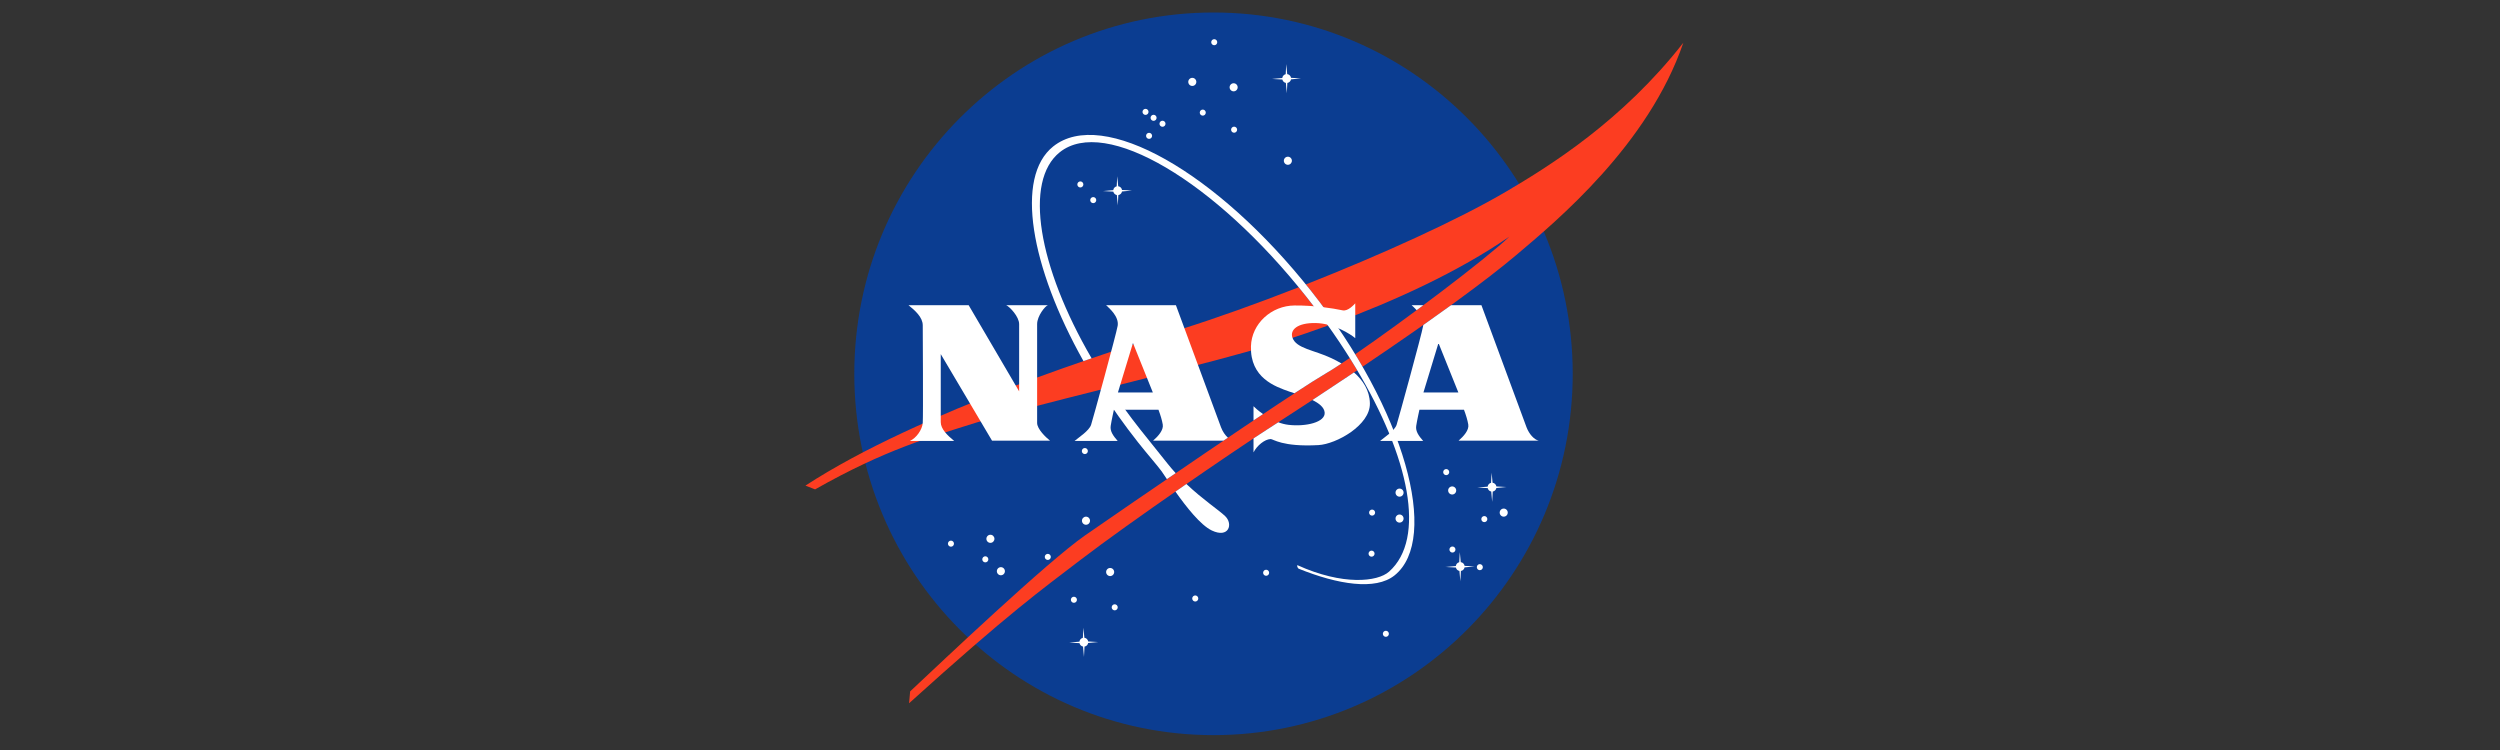 <svg width="160" height="48" viewBox="0 0 160 48" fill="none" xmlns="http://www.w3.org/2000/svg">
<rect x="0" y="0" width="160" height="48" fill="#333333" stroke="none"/>
<g clip-path="url(#clip0_1_16)">
<path d="M77.664 47.048C90.361 47.048 100.654 36.695 100.654 23.924C100.654 11.153 90.361 0.8 77.664 0.8C64.968 0.8 54.675 11.153 54.675 23.924C54.675 36.695 64.968 47.048 77.664 47.048Z" fill="#0B3D91"/>
<path d="M76.307 5.501C76.449 5.501 76.565 5.385 76.565 5.241C76.565 5.098 76.449 4.982 76.307 4.982C76.165 4.982 76.049 5.098 76.049 5.241C76.049 5.385 76.165 5.501 76.307 5.501Z" fill="white"/>
<path d="M78.953 5.846C79.095 5.846 79.211 5.73 79.211 5.587C79.211 5.444 79.095 5.328 78.953 5.328C78.811 5.328 78.695 5.444 78.695 5.587C78.695 5.73 78.811 5.846 78.953 5.846Z" fill="white"/>
<path d="M82.424 10.547C82.566 10.547 82.681 10.431 82.681 10.288C82.681 10.145 82.566 10.029 82.424 10.029C82.281 10.029 82.166 10.145 82.166 10.288C82.166 10.431 82.281 10.547 82.424 10.547Z" fill="white"/>
<path d="M63.386 34.743C63.529 34.743 63.644 34.627 63.644 34.484C63.644 34.34 63.529 34.224 63.386 34.224C63.244 34.224 63.129 34.34 63.129 34.484C63.129 34.627 63.244 34.743 63.386 34.743Z" fill="white"/>
<path d="M64.056 36.817C64.199 36.817 64.314 36.701 64.314 36.557C64.314 36.414 64.199 36.298 64.056 36.298C63.914 36.298 63.799 36.414 63.799 36.557C63.799 36.701 63.914 36.817 64.056 36.817Z" fill="white"/>
<path d="M60.861 34.989C60.967 34.989 61.054 34.902 61.054 34.795C61.054 34.687 60.967 34.6 60.861 34.6C60.754 34.6 60.668 34.687 60.668 34.795C60.668 34.902 60.754 34.989 60.861 34.989Z" fill="white"/>
<path d="M71.341 39.063C71.448 39.063 71.535 38.976 71.535 38.869C71.535 38.761 71.448 38.674 71.341 38.674C71.235 38.674 71.148 38.761 71.148 38.869C71.148 38.976 71.235 39.063 71.341 39.063Z" fill="white"/>
<path d="M87.78 35.628C87.886 35.628 87.973 35.541 87.973 35.434C87.973 35.327 87.886 35.24 87.78 35.24C87.673 35.24 87.587 35.327 87.587 35.434C87.587 35.541 87.673 35.628 87.78 35.628Z" fill="white"/>
<path d="M92.557 30.41C92.664 30.41 92.751 30.322 92.751 30.215C92.751 30.107 92.664 30.02 92.557 30.02C92.45 30.02 92.364 30.107 92.364 30.215C92.364 30.322 92.45 30.41 92.557 30.41Z" fill="white"/>
<path d="M69.142 11.998C69.249 11.998 69.335 11.911 69.335 11.804C69.335 11.697 69.249 11.61 69.142 11.61C69.036 11.61 68.949 11.697 68.949 11.804C68.949 11.911 69.036 11.998 69.142 11.998Z" fill="white"/>
<path d="M74.4 8.114C74.507 8.114 74.593 8.027 74.593 7.92C74.593 7.813 74.507 7.726 74.4 7.726C74.293 7.726 74.207 7.813 74.207 7.92C74.207 8.027 74.293 8.114 74.4 8.114Z" fill="white"/>
<path d="M73.829 7.734C73.936 7.734 74.022 7.647 74.022 7.54C74.022 7.433 73.936 7.346 73.829 7.346C73.722 7.346 73.636 7.433 73.636 7.54C73.636 7.647 73.722 7.734 73.829 7.734Z" fill="white"/>
<path d="M73.313 7.354C73.42 7.354 73.506 7.267 73.506 7.16C73.506 7.053 73.42 6.966 73.313 6.966C73.207 6.966 73.12 7.053 73.12 7.16C73.12 7.267 73.207 7.354 73.313 7.354Z" fill="white"/>
<path d="M69.967 13.001C70.074 13.001 70.16 12.914 70.16 12.807C70.16 12.7 70.074 12.613 69.967 12.613C69.86 12.613 69.774 12.7 69.774 12.807C69.774 12.914 69.86 13.001 69.967 13.001Z" fill="white"/>
<path d="M77.711 2.895C77.818 2.895 77.904 2.808 77.904 2.701C77.904 2.594 77.818 2.507 77.711 2.507C77.605 2.507 77.518 2.594 77.518 2.701C77.518 2.808 77.605 2.895 77.711 2.895Z" fill="white"/>
<path d="M78.983 8.495C79.09 8.495 79.176 8.408 79.176 8.3C79.176 8.193 79.09 8.106 78.983 8.106C78.877 8.106 78.79 8.193 78.79 8.3C78.79 8.408 78.877 8.495 78.983 8.495Z" fill="white"/>
<path d="M76.977 7.401C77.084 7.401 77.17 7.314 77.17 7.207C77.17 7.1 77.084 7.013 76.977 7.013C76.871 7.013 76.784 7.1 76.784 7.207C76.784 7.314 76.871 7.401 76.977 7.401Z" fill="white"/>
<path d="M73.541 8.888C73.647 8.888 73.734 8.801 73.734 8.694C73.734 8.587 73.647 8.5 73.541 8.5C73.434 8.5 73.348 8.587 73.348 8.694C73.348 8.801 73.434 8.888 73.541 8.888Z" fill="white"/>
<path d="M88.695 40.757C88.802 40.757 88.888 40.67 88.888 40.563C88.888 40.456 88.802 40.369 88.695 40.369C88.588 40.369 88.502 40.456 88.502 40.563C88.502 40.67 88.588 40.757 88.695 40.757Z" fill="white"/>
<path d="M63.06 35.992C63.167 35.992 63.254 35.905 63.254 35.797C63.254 35.69 63.167 35.602 63.06 35.602C62.953 35.602 62.866 35.69 62.866 35.797C62.866 35.905 62.953 35.992 63.06 35.992Z" fill="white"/>
<path d="M76.496 38.498C76.603 38.498 76.69 38.411 76.69 38.303C76.69 38.196 76.603 38.108 76.496 38.108C76.389 38.108 76.302 38.196 76.302 38.303C76.302 38.411 76.389 38.498 76.496 38.498Z" fill="white"/>
<path d="M67.059 35.836C67.166 35.836 67.252 35.749 67.252 35.642C67.252 35.534 67.166 35.447 67.059 35.447C66.952 35.447 66.865 35.534 66.865 35.642C66.865 35.749 66.952 35.836 67.059 35.836Z" fill="white"/>
<path d="M68.73 38.58C68.837 38.58 68.924 38.493 68.924 38.385C68.924 38.278 68.837 38.191 68.73 38.191C68.623 38.191 68.536 38.278 68.536 38.385C68.536 38.493 68.623 38.58 68.73 38.58Z" fill="white"/>
<path d="M81.032 36.851C81.139 36.851 81.225 36.764 81.225 36.657C81.225 36.55 81.139 36.463 81.032 36.463C80.925 36.463 80.839 36.55 80.839 36.657C80.839 36.764 80.925 36.851 81.032 36.851Z" fill="white"/>
<path d="M87.814 33.001C87.921 33.001 88.007 32.914 88.007 32.807C88.007 32.7 87.921 32.613 87.814 32.613C87.708 32.613 87.621 32.7 87.621 32.807C87.621 32.914 87.708 33.001 87.814 33.001Z" fill="white"/>
<path d="M92.956 35.364C93.063 35.364 93.149 35.278 93.149 35.17C93.149 35.063 93.063 34.976 92.956 34.976C92.85 34.976 92.763 35.063 92.763 35.17C92.763 35.278 92.85 35.364 92.956 35.364Z" fill="white"/>
<path d="M94.709 36.492C94.815 36.492 94.902 36.406 94.902 36.298C94.902 36.191 94.815 36.104 94.709 36.104C94.602 36.104 94.516 36.191 94.516 36.298C94.516 36.406 94.602 36.492 94.709 36.492Z" fill="white"/>
<path d="M94.997 33.416C95.103 33.416 95.19 33.329 95.19 33.222C95.19 33.115 95.103 33.028 94.997 33.028C94.89 33.028 94.804 33.115 94.804 33.222C94.804 33.329 94.89 33.416 94.997 33.416Z" fill="white"/>
<path d="M69.43 29.061C69.536 29.061 69.623 28.974 69.623 28.867C69.623 28.759 69.536 28.673 69.43 28.673C69.323 28.673 69.237 28.759 69.237 28.867C69.237 28.974 69.323 29.061 69.43 29.061Z" fill="white"/>
<path d="M69.503 33.585C69.645 33.585 69.761 33.469 69.761 33.326C69.761 33.182 69.645 33.066 69.503 33.066C69.361 33.066 69.245 33.182 69.245 33.326C69.245 33.469 69.361 33.585 69.503 33.585Z" fill="white"/>
<path d="M71.049 36.869C71.192 36.869 71.307 36.752 71.307 36.609C71.307 36.466 71.192 36.35 71.049 36.35C70.907 36.35 70.792 36.466 70.792 36.609C70.792 36.752 70.907 36.869 71.049 36.869Z" fill="white"/>
<path d="M89.571 33.447C89.714 33.447 89.829 33.331 89.829 33.187C89.829 33.044 89.714 32.928 89.571 32.928C89.429 32.928 89.314 33.044 89.314 33.187C89.314 33.331 89.429 33.447 89.571 33.447Z" fill="white"/>
<path d="M96.238 33.066C96.38 33.066 96.496 32.95 96.496 32.807C96.496 32.664 96.38 32.548 96.238 32.548C96.096 32.548 95.98 32.664 95.98 32.807C95.98 32.95 96.096 33.066 96.238 33.066Z" fill="white"/>
<path d="M92.939 31.649C93.081 31.649 93.197 31.533 93.197 31.39C93.197 31.247 93.081 31.131 92.939 31.131C92.797 31.131 92.681 31.247 92.681 31.39C92.681 31.533 92.797 31.649 92.939 31.649Z" fill="white"/>
<path d="M89.571 31.788C89.714 31.788 89.829 31.671 89.829 31.528C89.829 31.385 89.714 31.269 89.571 31.269C89.429 31.269 89.314 31.385 89.314 31.528C89.314 31.671 89.429 31.788 89.571 31.788Z" fill="white"/>
<path d="M82.625 5.079L83.266 5.017L82.626 4.981C82.606 4.857 82.507 4.759 82.382 4.743L82.321 4.101L82.284 4.748C82.168 4.774 82.08 4.872 82.065 4.993L81.41 5.052L82.07 5.088C82.094 5.199 82.183 5.286 82.296 5.307L82.355 5.968L82.39 5.308C82.509 5.288 82.603 5.196 82.625 5.079Z" fill="white"/>
<path d="M71.808 12.256L72.449 12.194L71.809 12.158C71.79 12.033 71.69 11.936 71.566 11.92L71.504 11.278L71.468 11.925C71.352 11.951 71.263 12.048 71.249 12.169L70.594 12.229L71.253 12.265C71.277 12.376 71.367 12.463 71.479 12.484L71.538 13.145L71.574 12.485C71.693 12.466 71.787 12.373 71.808 12.256Z" fill="white"/>
<path d="M95.768 31.231L96.409 31.169L95.769 31.133C95.75 31.009 95.65 30.911 95.525 30.895L95.464 30.253L95.428 30.9C95.312 30.926 95.224 31.024 95.209 31.145L94.554 31.204L95.214 31.24C95.238 31.351 95.327 31.438 95.44 31.459L95.499 32.12L95.535 31.46C95.652 31.441 95.746 31.349 95.768 31.231Z" fill="white"/>
<path d="M69.643 41.152L70.284 41.091L69.644 41.054C69.624 40.93 69.525 40.833 69.4 40.816L69.339 40.175L69.303 40.822C69.187 40.848 69.098 40.945 69.084 41.066L68.429 41.126L69.088 41.162C69.112 41.273 69.202 41.36 69.314 41.38L69.374 42.042L69.409 41.382C69.527 41.362 69.622 41.27 69.643 41.152Z" fill="white"/>
<path d="M93.732 36.313L94.373 36.252L93.733 36.215C93.714 36.091 93.614 35.993 93.489 35.977L93.428 35.336L93.392 35.982C93.276 36.008 93.188 36.105 93.173 36.226L92.518 36.286L93.178 36.322C93.202 36.433 93.291 36.52 93.403 36.541L93.463 37.202L93.499 36.542C93.616 36.523 93.71 36.431 93.732 36.313Z" fill="white"/>
<path d="M83.116 18.385C80.443 19.43 77.836 20.363 75.636 21.055C71.166 22.463 58.936 26.274 51.547 31.079L52.166 31.321C56.668 28.763 59.594 27.959 62.406 27.069C65.465 26.102 75.352 23.774 79.829 22.507C81.341 22.079 83.113 21.518 84.989 20.836C84.553 20.224 84.092 19.61 83.608 18.997C83.445 18.79 83.281 18.586 83.116 18.385ZM86.382 22.912C85.735 23.352 85.192 23.703 84.813 23.924C82.613 25.203 71.891 32.565 69.452 34.259C67.013 35.953 60.243 42.382 58.249 44.248L58.181 45.008C64.607 39.201 66.623 37.769 69.177 35.814C72.339 33.395 78.879 28.919 81.101 27.484C83.226 26.113 85.142 24.852 86.862 23.698C86.834 23.651 86.806 23.604 86.778 23.556C86.649 23.342 86.516 23.128 86.382 22.912ZM96.427 12.241C93.296 14.087 88.362 16.314 83.576 18.204C83.69 18.346 83.804 18.488 83.918 18.631C84.452 19.309 84.957 19.991 85.432 20.674C89.195 19.279 93.323 17.408 96.599 15.144C95.039 16.631 89.879 20.51 86.733 22.672C86.895 22.938 87.052 23.203 87.204 23.468C91.97 20.259 95.177 17.898 97.046 16.319C99.623 14.141 105.5 9.268 107.733 2.735C103.815 7.747 99.183 10.616 96.427 12.241Z" fill="#FC3D21"/>
<path d="M74.706 29.65C74.199 29.008 73.498 28.148 72.972 27.482C72.268 26.591 71.617 25.69 71.02 24.791C70.826 24.84 70.631 24.889 70.437 24.938C71.158 26.069 71.958 27.198 72.829 28.302C73.466 29.108 74.045 29.757 74.342 30.161C74.402 30.243 74.521 30.424 74.682 30.665C74.868 30.538 75.055 30.41 75.244 30.281C75.061 30.081 74.881 29.871 74.706 29.65ZM78.406 33.028C77.99 32.632 76.98 31.97 75.929 30.976C75.697 31.137 75.463 31.299 75.228 31.463C75.907 32.425 76.831 33.606 77.555 33.951C78.645 34.47 78.939 33.536 78.406 33.028ZM83.918 18.631C77.908 11.024 70.568 6.844 67.403 9.374C64.945 11.338 65.954 17.079 69.342 23.11C69.517 23.05 69.691 22.991 69.863 22.932C66.443 17.056 65.507 11.595 67.826 9.742C70.739 7.413 77.774 11.609 83.609 18.996C84.817 20.525 85.879 22.06 86.778 23.556C90.221 29.288 91.278 34.471 88.898 36.587C88.171 37.235 85.946 37.489 83.032 36.17C82.991 36.221 83.057 36.36 83.108 36.394C85.623 37.411 88.032 37.799 89.249 36.827C92.172 34.49 89.927 26.239 83.918 18.631Z" fill="white"/>
<path d="M58.146 19.534H61.995L65.225 25.047C65.225 25.047 65.225 21.055 65.225 20.744C65.225 20.26 64.615 19.629 64.4 19.534C64.658 19.534 66.909 19.534 67.063 19.534C66.9 19.577 66.376 20.217 66.376 20.744C66.376 21.003 66.376 26.793 66.376 27.069C66.376 27.458 66.934 27.994 67.201 28.201H63.489L60.208 22.662C60.208 22.662 60.208 26.793 60.208 27.017C60.208 27.45 60.629 27.864 61.067 28.219H58.232C58.636 28.046 59.022 27.501 59.056 27.069C59.091 26.637 59.056 21.064 59.056 20.822C59.056 20.295 58.55 19.863 58.146 19.534Z" fill="white"/>
<path d="M93.351 28.201H98.472C98.188 28.132 97.87 27.795 97.698 27.346C97.527 26.896 94.812 19.534 94.812 19.534H92.865C92.313 19.934 91.721 20.356 91.09 20.8C91.088 20.816 91.086 20.832 91.083 20.848C90.999 21.366 89.475 26.916 89.382 27.19C89.254 27.57 88.592 27.994 88.326 28.219H91.083C90.808 27.907 90.585 27.605 90.637 27.259C90.688 26.914 90.843 26.223 90.843 26.223H93.695C93.824 26.568 93.92 26.879 93.97 27.173C94.03 27.527 93.669 27.925 93.351 28.201ZM91.101 25.116L92.063 21.954L93.334 25.116H91.101ZM90.667 19.85C90.808 19.745 90.951 19.64 91.092 19.534H90.345C90.419 19.603 90.542 19.712 90.667 19.85Z" fill="white"/>
<path d="M71.084 27.259C71.135 26.914 71.29 26.223 71.29 26.223H74.142C74.271 26.568 74.367 26.879 74.417 27.173C74.477 27.527 74.116 27.925 73.799 28.201H78.306C78.4 28.138 78.494 28.075 78.587 28.012C78.412 27.856 78.251 27.623 78.145 27.346C77.974 26.896 75.259 19.534 75.259 19.534H70.792C71.007 19.733 71.625 20.269 71.531 20.848C71.446 21.366 69.922 26.916 69.829 27.19C69.701 27.57 69.039 27.994 68.773 28.219H71.531C71.256 27.907 71.032 27.605 71.084 27.259ZM72.51 21.954L73.781 25.116H71.548L72.51 21.954Z" fill="white"/>
<path d="M86.656 23.836C85.815 24.4 84.928 24.988 83.993 25.602C84.412 25.807 84.746 26.064 84.778 26.395C84.838 27.019 83.593 27.32 82.467 27.19C82.242 27.164 82.021 27.105 81.81 27.026C81.577 27.177 81.341 27.33 81.101 27.484C80.858 27.641 80.562 27.835 80.225 28.058V28.953C80.448 28.512 80.937 28.118 81.316 28.098C81.479 28.089 82.046 28.616 84.383 28.486C85.517 28.424 87.708 27.208 87.673 25.808C87.653 24.98 87.223 24.335 86.656 23.836ZM80.225 25.998V26.909C80.431 26.77 80.635 26.634 80.835 26.501C80.521 26.281 80.298 26.075 80.225 25.998ZM85.857 23.264C85.639 23.135 85.419 23.021 85.207 22.921C84.108 22.402 82.956 22.307 82.716 21.608C82.546 21.114 83.025 20.657 84.194 20.674C85.362 20.692 86.444 21.391 86.736 21.642V19.413C86.65 19.499 86.274 19.934 85.929 19.862C85.267 19.724 84.142 19.543 82.853 19.551C81.376 19.559 80.104 20.708 80.061 22.16C80.001 24.191 81.616 24.744 82.527 25.064C82.621 25.097 82.728 25.132 82.844 25.169C83.718 24.598 84.408 24.158 84.813 23.923C85.084 23.766 85.44 23.54 85.857 23.264Z" fill="white"/>
</g>
<defs>
<clipPath id="clip0_1_16">
<rect width="160" height="48" fill="white"/>
</clipPath>
</defs>
</svg>
